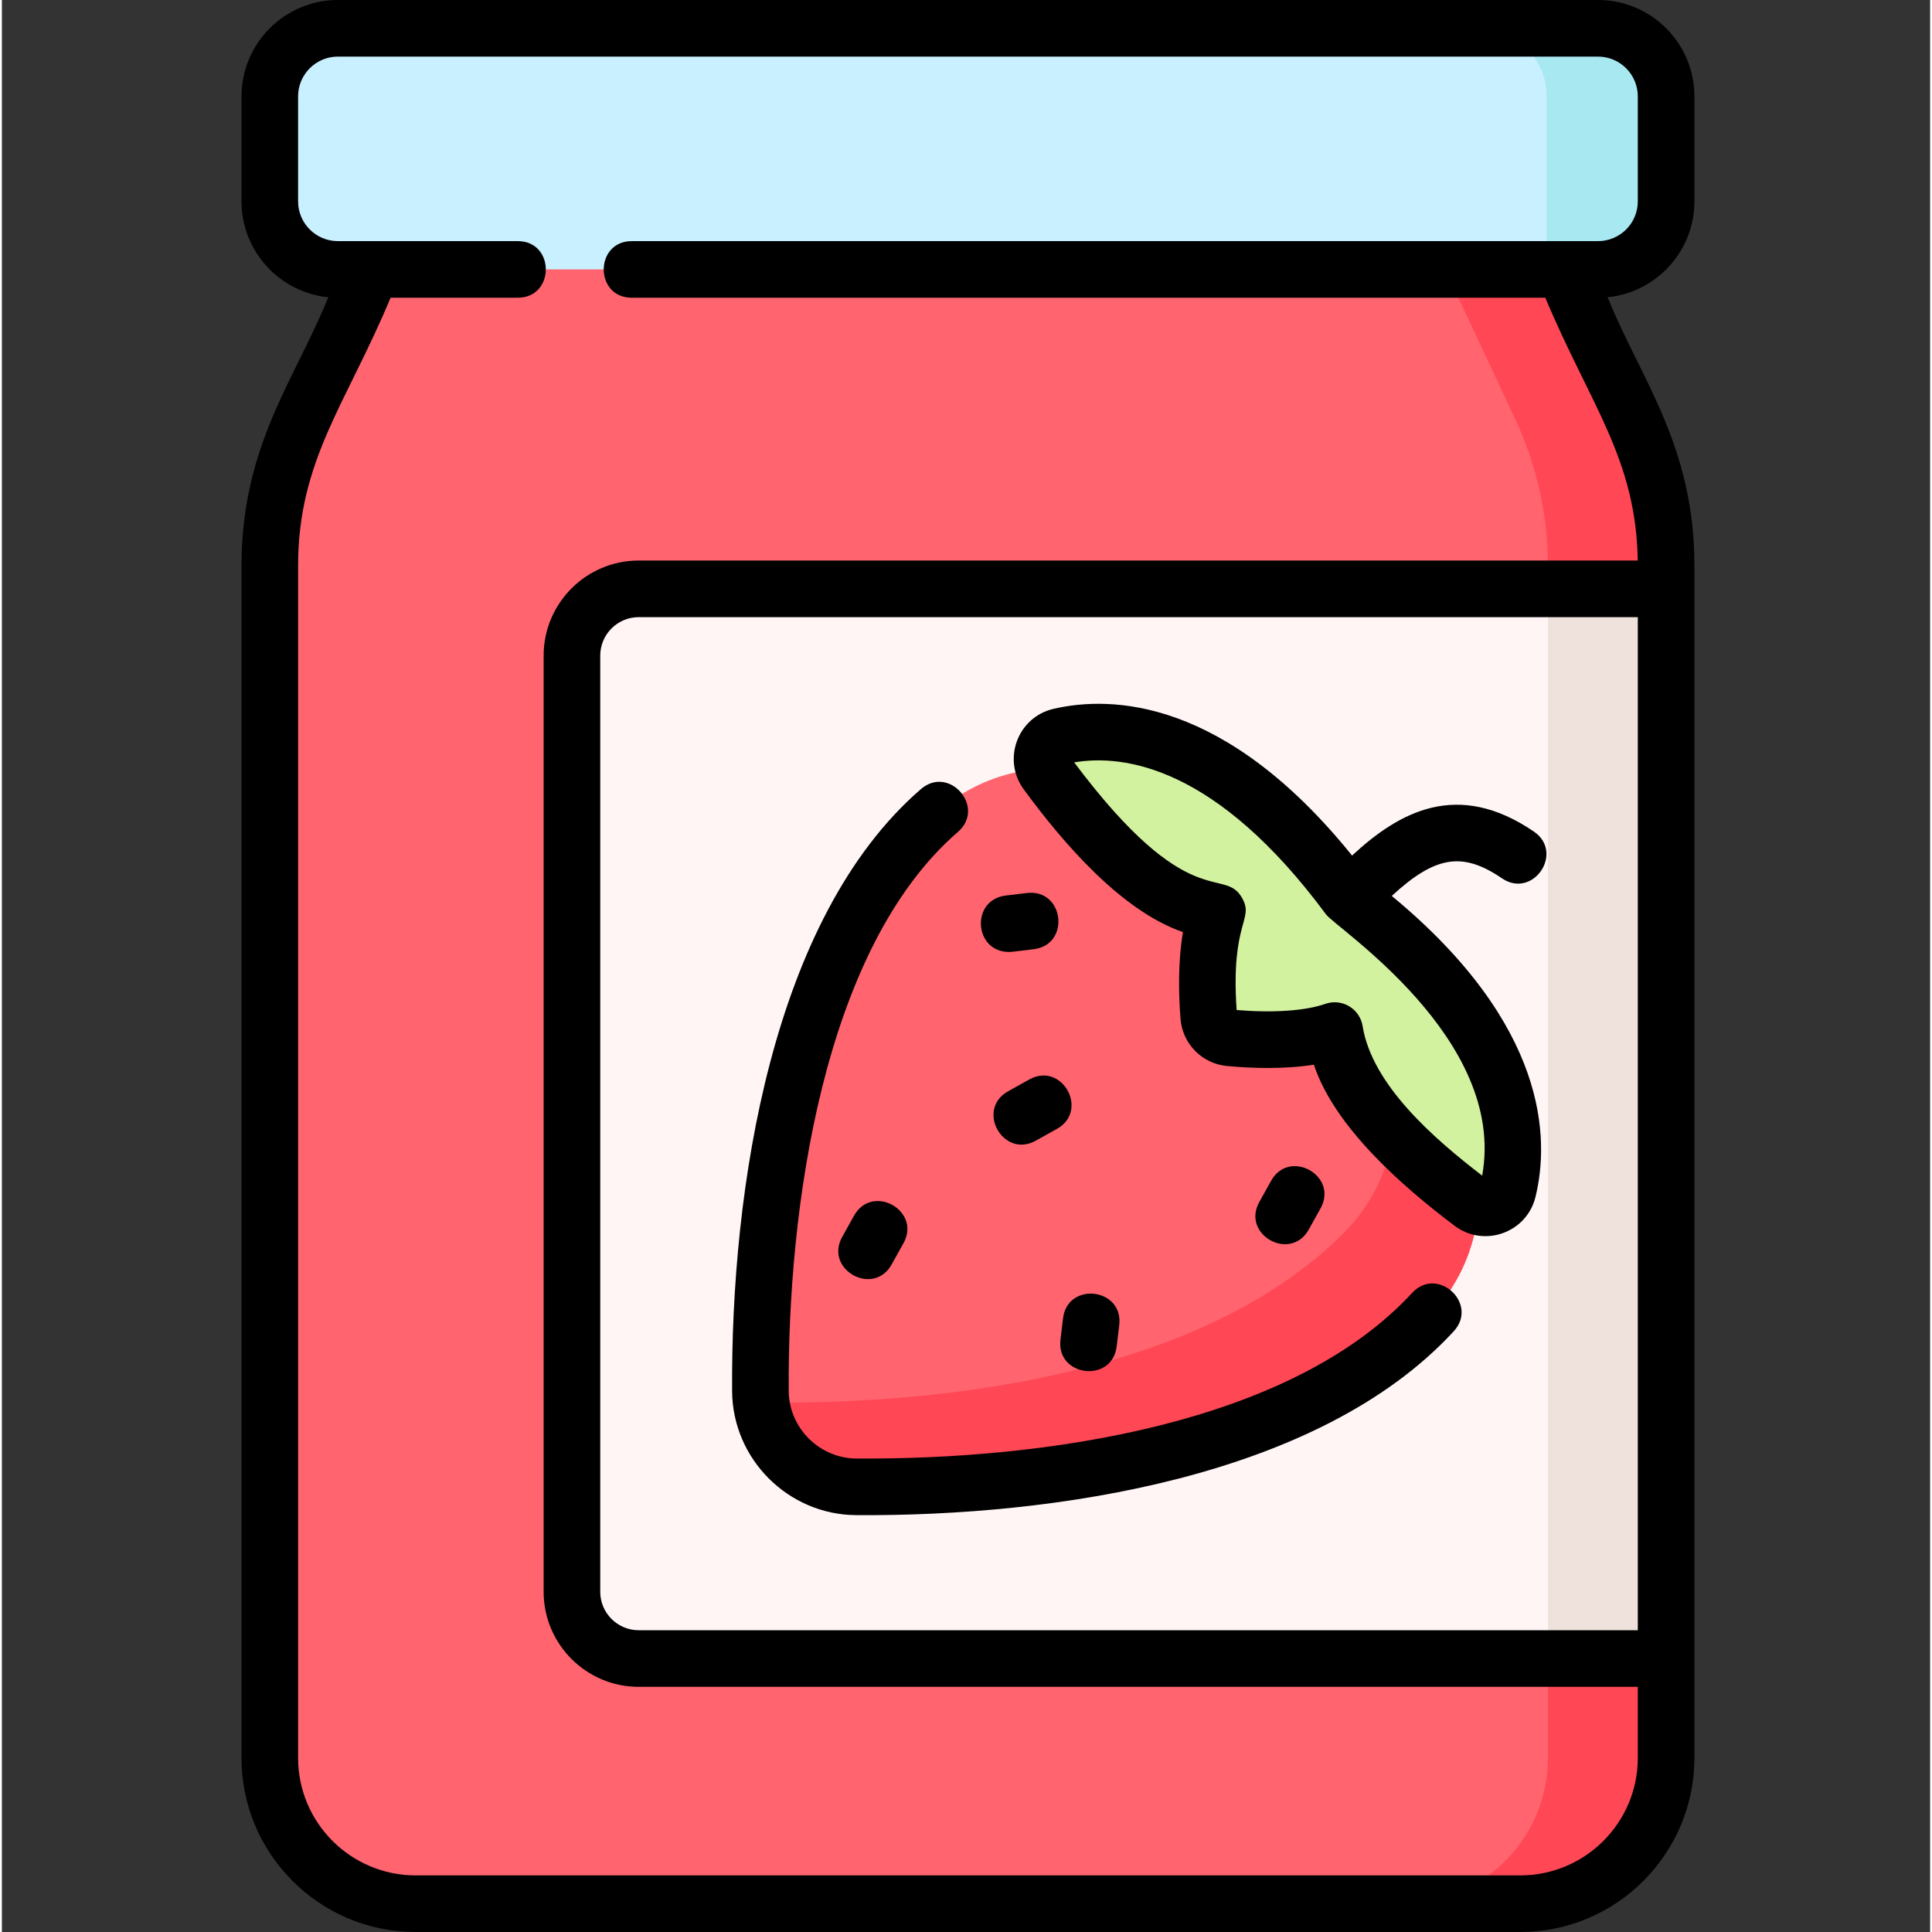 <svg height="512pt" viewBox="-63 0 511 512" width="512pt" xmlns="http://www.w3.org/2000/svg"><rect x="-63" y="0" width="511" height="512" fill="#333333" stroke="none"/><path d="m342.352 53.367h-298.664l-27.062 57.797c-5.68 12.133-8.625 25.363-8.625 38.762v315.941c0 21.336 17.297 38.633 38.633 38.633h292.77c21.336 0 38.633-17.297 38.633-38.633v-315.941c0-13.398-2.945-26.629-8.625-38.766zm0 0" fill="#ff646f"/><path d="m369.41 111.164-27.059-57.797h-31.32l27.062 57.797c5.68 12.133 8.625 25.363 8.625 38.762v315.941c0 21.336-17.297 38.633-38.633 38.633h31.316c21.336 0 38.633-17.297 38.633-38.633v-315.941c0-13.398-2.945-26.629-8.625-38.762zm0 0" fill="#ff4755"/><path d="m88.07 173.742v248.094c0 9.77 7.922 17.691 17.691 17.691h272.273v-283.477h-272.273c-9.77 0-17.691 7.922-17.691 17.691zm0 0" fill="#fff5f5"/><path d="m346.719 156.051h31.316v283.477h-31.316zm0 0" fill="#efe2dd"/><path d="m359.996 71.398h-333.957c-9.965 0-18.039-8.074-18.039-18.035v-27.824c0-9.965 8.074-18.039 18.039-18.039h333.957c9.965 0 18.039 8.074 18.039 18.039v27.824c0 9.961-8.074 18.035-18.039 18.035zm0 0" fill="#c9f0ff"/><path d="m359.996 7.5h-31.648c9.961 0 18.039 8.074 18.039 18.039v45.859h13.609c9.965 0 18.039-8.074 18.039-18.035v-27.824c0-9.965-8.074-18.039-18.039-18.039zm0 0" fill="#a7e8f1"/><path d="m182.887 217.184c-39.961 39.961-45.121 113.367-44.871 151.453.094 13.973 11.418 25.297 25.391 25.391 38.086.254 111.496-4.91 151.453-44.867 27.785-27.785 10.172-76.164-22.82-109.156-32.992-32.992-81.371-50.605-109.152-22.82zm0 0" fill="#ff646f"/><path d="m292.039 240.004c-3.738-3.738-7.672-7.273-11.75-10.57 25.824 31.938 36.887 72.766 12.246 97.402-39.957 39.961-113.363 45.121-151.453 44.867-.973-.004-1.934-.07-2.879-.184 1.504 12.613 12.203 22.422 25.203 22.508 38.086.25 111.492-4.91 151.453-44.871 27.781-27.781 10.172-76.16-22.82-109.152zm0 0" fill="#ff4755"/><path d="m294.137 238.137s0 .004-.004.008v-.004h-.004c.004-.004.008-.004.008-.004-33.609-45.582-63.043-46.152-76.75-42.984-4.285.992-6.137 6.059-3.535 9.605 7.18 9.797 21.59 27.633 35.352 33.879 3.18 1.441 6.531 2.395 9.906 2.984-3.188 8.688-2.82 20.98-2.281 27.793.238 2.98 2.578 5.352 5.555 5.625 6.805.625 19.094 1.152 27.82-1.926.543 3.387 1.453 6.746 2.859 9.949 6.066 13.84 23.715 28.473 33.418 35.781 3.512 2.645 8.605.863 9.648-3.41 3.344-13.664 3.152-43.105-41.992-77.297zm0 0" fill="#d2f29f"/><path d="m385.535 53.363v-27.824c0-14.082-11.457-25.539-25.539-25.539h-333.957c-14.082 0-25.539 11.457-25.539 25.539v27.824c0 13.227 10.109 24.137 23.008 25.414-8.82 21.758-23.008 39.383-23.008 71.148v315.941c0 25.438 20.695 46.133 46.133 46.133h292.77c25.438 0 46.133-20.695 46.133-46.133v-315.941c0-31.812-14.133-49.266-23.008-71.152 12.898-1.273 23.008-12.184 23.008-25.41zm-15 378.664h-264.773c-5.617 0-10.191-4.57-10.191-10.191v-248.094c0-5.621 4.574-10.191 10.191-10.191h264.773zm0-378.664c0 5.812-4.727 10.539-10.539 10.539h-256.059c-9.914 0-9.93 15 0 15h242.086c11.957 28.48 24.047 42.609 24.5 69.648h-264.762c-13.891 0-25.191 11.301-25.191 25.191v248.094c0 13.891 11.301 25.191 25.191 25.191h264.773v18.84c0 17.164-13.965 31.133-31.133 31.133h-292.766c-17.168 0-31.137-13.969-31.137-31.133v-315.941c0-28 12.812-42.957 24.512-71.027h33.691c9.918 0 9.93-15 0-15h-47.664c-5.812 0-10.539-4.727-10.539-10.535v-27.824c0-5.812 4.727-10.539 10.539-10.539h333.957c5.812 0 10.539 4.727 10.539 10.539zm0 0"/><path d="m250.004 247.016c-1.355 7.887-1.168 16.453-.652 22.992.527 6.633 5.719 11.891 12.34 12.5 6.535.602 15.094.898 23-.355 5.43 16.461 23.359 32.199 37.277 42.684 7.828 5.895 19.125 1.859 21.445-7.617 3.754-15.34 3.426-45.496-38.082-79.789 11.641-10.754 18.863-11.711 29.203-4.668 8.191 5.586 16.652-6.805 8.445-12.395-20.203-13.77-35.641-5.266-48.168 6.363-33.688-41.73-63.758-42.434-79.117-38.883-9.531 2.203-13.676 13.457-7.891 21.344 10.293 14.043 25.809 32.184 42.199 37.824zm37.875-4.734c2.25 3.398 48.051 32.91 41.41 69.277-12.73-9.793-29.16-23.992-31.684-39.637-.742-4.613-5.484-7.438-9.895-5.883-5.223 1.844-13.738 2.43-23.488 1.629-1.633-23.734 4.824-23.832 1.383-29.797-4.844-8.402-13.926 4.914-44.434-35.832 13.176-2.227 37.684 1.039 66.707 40.242zm0 0"/><path d="m163.355 401.527c52.766.355 122.746-10.016 158.391-48.715 6.723-7.289-4.297-17.469-11.027-10.168-32.359 35.043-97.785 44.211-147.266 43.883-9.824-.066-17.871-8.113-17.938-17.938-.316-47.699 8.918-117.039 44.84-148.121 7.496-6.488-2.305-17.84-9.812-11.344-39.453 34.137-50.383 105.816-50.027 159.562.121 17.988 14.852 32.719 32.84 32.84zm0 0"/><path d="m209.281 286.07-5.598 3.117c-8.672 4.828-1.371 17.93 7.297 13.105l5.598-3.117c8.66-4.824 1.383-17.934-7.297-13.105zm0 0"/><path d="m162.816 322.184-3.117 5.598c-4.828 8.668 8.273 15.973 13.105 7.297l3.117-5.598c4.824-8.664-8.273-15.973-13.105-7.297zm0 0"/><path d="m273.352 312.934-3.117 5.598c-4.828 8.668 8.273 15.973 13.105 7.297l3.117-5.598c4.824-8.664-8.273-15.973-13.105-7.297zm0 0"/><path d="m232.43 356.809.68-5.637c1.18-9.852-13.711-11.648-14.895-1.789l-.676 5.637c-1.184 9.848 13.707 11.648 14.891 1.789zm0 0"/><path d="m203.895 252.281c.785 0 .844-.062 6.539-.73 9.844-1.184 8.074-16.074-1.785-14.895l-5.637.676c-9.324 1.121-8.441 14.949.883 14.949zm0 0"/></svg>